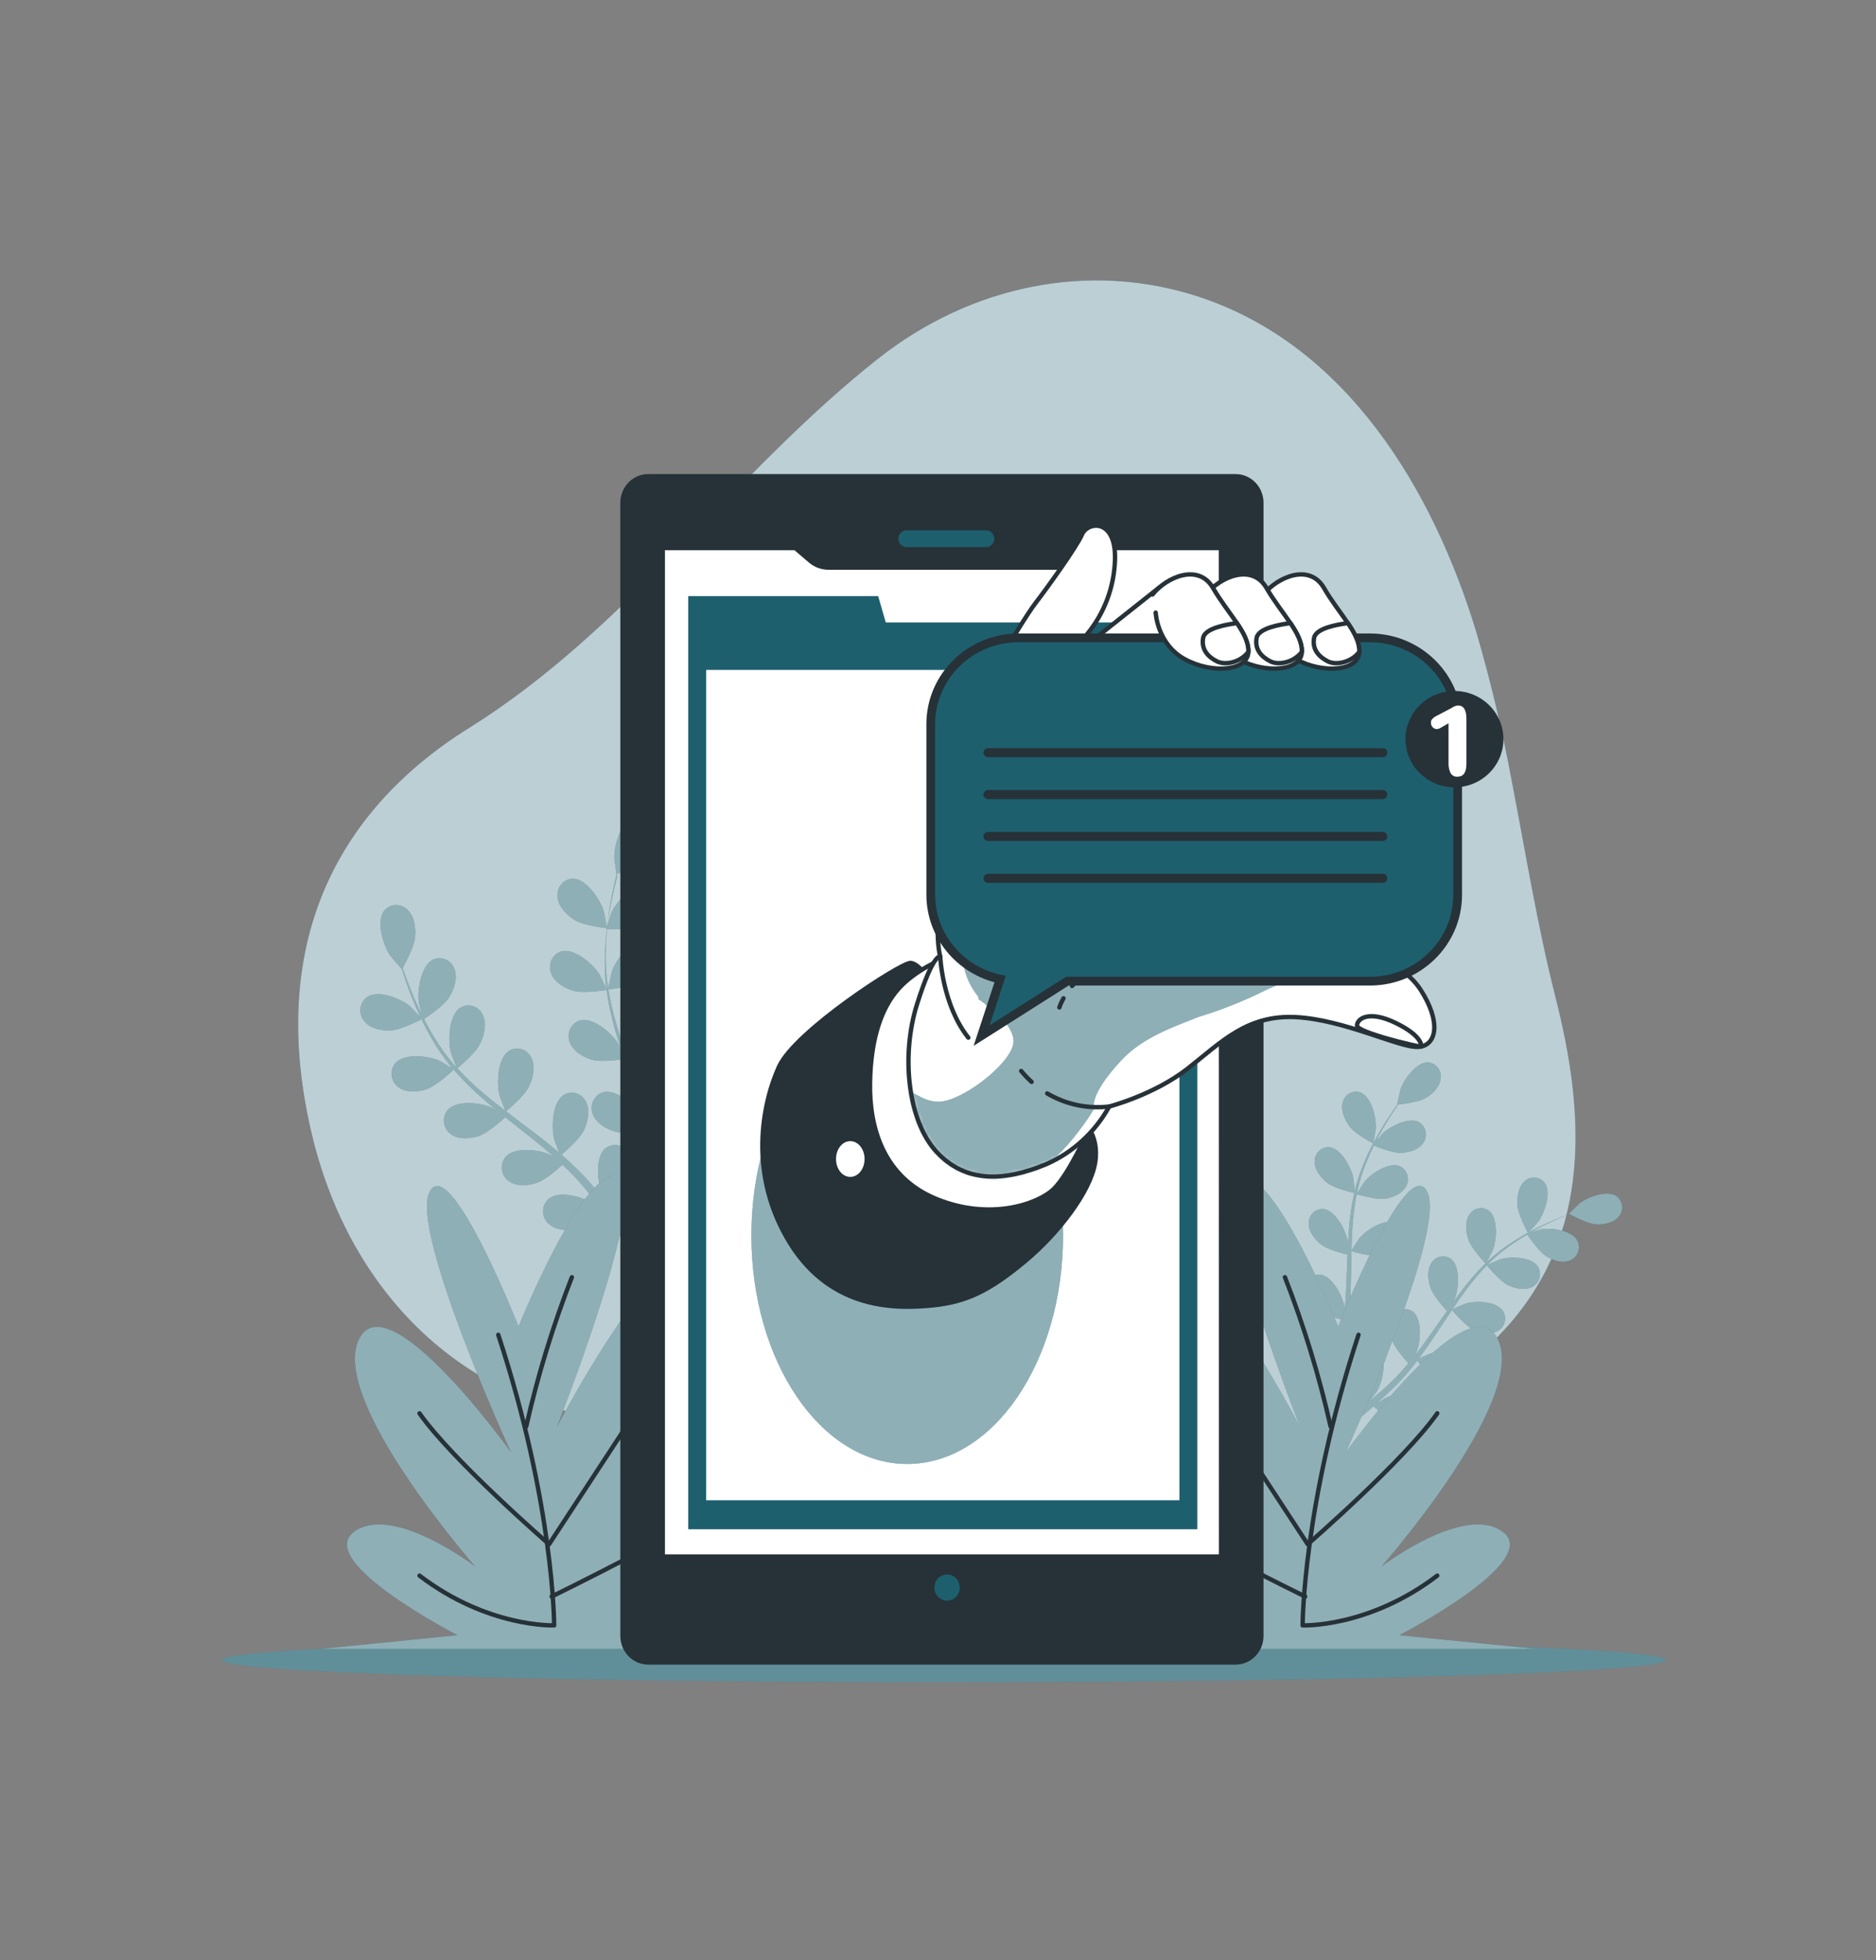 <svg width="428" height="447" viewBox="0 0 428 447" fill="none" xmlns="http://www.w3.org/2000/svg">
<rect x="0" y="0" width="428" height="447" fill="#808080" stroke="none"/>
<path d="M344.948 178.353C342.826 166.818 340.114 155.407 336.823 144.167C326.928 111.634 307.233 78.717 273.407 67.649C248.435 59.487 221.484 65.119 200.382 81.756C167.286 107.843 143.199 143.442 106.986 166.034C76.753 184.906 60.93 215.392 71.094 258.482C81.258 301.573 115.214 326.677 152.373 323.628C183.257 321.062 215.546 323.807 242.246 339.246C266.107 353.041 308.266 341.034 343.142 303.352C363.462 281.387 361.492 253.458 354.869 227.362C350.772 211.199 348.116 194.713 344.948 178.353Z" fill="#1E5F6E"/>
<path opacity="0.7" d="M344.948 178.353C342.826 166.818 340.114 155.407 336.823 144.167C326.928 111.634 307.233 78.717 273.407 67.649C248.435 59.487 221.484 65.119 200.382 81.756C167.286 107.843 143.199 143.442 106.986 166.034C76.753 184.906 60.93 215.392 71.094 258.482C81.258 301.573 115.214 326.677 152.373 323.628C183.257 321.062 215.546 323.807 242.246 339.246C266.107 353.041 308.266 341.034 343.142 303.352C363.462 281.387 361.492 253.458 354.869 227.362C350.772 211.199 348.116 194.713 344.948 178.353Z" fill="white"/>
<path d="M380.146 378.591C380.146 381.381 306.366 383.651 215.382 383.651C124.398 383.651 50.609 381.381 50.609 378.591C50.609 375.802 124.389 373.531 215.382 373.531C306.374 373.531 380.146 375.802 380.146 378.591Z" fill="#1E5F6E"/>
<path opacity="0.3" d="M380.146 378.591C380.146 381.381 306.366 383.651 215.382 383.651C124.398 383.651 50.609 381.381 50.609 378.591C50.609 375.802 124.389 373.531 215.382 373.531C306.374 373.531 380.146 375.802 380.146 378.591Z" fill="white"/>
<path d="M348.599 281.171C348.599 281.216 350.83 278.802 350.952 278.632C352.367 276.683 353.99 272.053 352.453 269.826C352.189 269.465 351.853 269.165 351.468 268.946C351.084 268.727 350.658 268.594 350.22 268.555C349.782 268.516 349.341 268.573 348.926 268.721C348.511 268.869 348.13 269.106 347.81 269.415C346.403 270.685 346.074 273.036 346.195 274.851C346.343 276.978 348.599 281.162 348.599 281.171Z" fill="#1E5F6E"/>
<path d="M368.878 272.858C366.708 271.293 362.23 273.001 360.346 274.467C360.181 274.601 357.855 276.89 357.898 276.907H357.95C357.239 277.176 356.483 277.462 355.659 277.801C354.148 278.427 352.447 279.16 350.642 280.072C348.693 281.048 346.798 282.135 344.965 283.326C342.911 284.654 340.977 286.168 339.184 287.85C339.162 287.869 339.141 287.89 339.123 287.913C339.505 287.224 340.521 285.231 340.582 285.088C341.45 282.817 341.823 277.936 339.774 276.192C339.424 275.917 339.021 275.721 338.592 275.616C338.164 275.512 337.718 275.501 337.285 275.586C336.852 275.67 336.441 275.847 336.079 276.106C335.717 276.364 335.411 276.698 335.183 277.086C334.158 278.696 334.436 281.047 335.026 282.763C335.686 284.703 338.681 287.904 338.924 288.127C337.136 289.884 335.466 291.762 333.924 293.75C333.056 294.904 332.145 296.093 331.32 297.326C331.633 296.719 331.91 296.164 331.936 296.084C332.804 293.822 333.178 288.932 331.129 287.188C330.779 286.913 330.377 286.717 329.949 286.613C329.521 286.508 329.076 286.498 328.644 286.582C328.212 286.667 327.801 286.844 327.44 287.102C327.078 287.361 326.774 287.695 326.546 288.082C325.513 289.683 325.8 292.043 326.381 293.75C326.963 295.458 329.48 298.283 330.148 299.007L329.133 300.384C327.57 302.628 326.025 304.854 324.437 307.017C323.881 307.777 323.308 308.51 322.701 309.235C322.979 308.689 323.213 308.233 323.239 308.162C324.107 305.891 324.48 301.01 322.432 299.222C322.082 298.945 321.679 298.748 321.25 298.642C320.821 298.537 320.375 298.526 319.942 298.611C319.508 298.695 319.097 298.873 318.735 299.132C318.373 299.391 318.068 299.727 317.84 300.116C316.807 301.725 317.094 304.076 317.684 305.793C318.274 307.509 320.531 310.048 321.321 310.915C320.713 311.648 320.105 312.372 319.481 313.052C319.047 313.508 318.665 313.946 318.196 314.402L316.868 315.689C316 316.476 315.132 317.298 314.22 318.049C313.613 318.577 313.031 319.06 312.484 319.551C313.04 318.809 314.116 317.316 314.22 317.182C315.198 315.291 315.688 313.173 315.644 311.031C315.76 310.826 315.858 310.611 315.939 310.388C316.101 309.966 316.176 309.514 316.157 309.061C316.139 308.608 316.029 308.164 315.833 307.758C315.638 307.351 315.361 306.992 315.022 306.703C314.683 306.413 314.289 306.201 313.865 306.079C311.261 305.426 307.702 308.671 306.461 310.745C306.391 310.871 305.731 312.283 305.341 313.186C305.488 312.623 305.653 312.069 305.801 311.487C306.113 310.334 306.391 309.172 306.669 307.911C306.79 307.304 306.921 306.687 307.051 306.07C307.181 305.453 307.259 304.791 307.372 304.148C307.589 302.646 307.745 301.117 307.875 299.57C308.856 299.848 312.354 300.786 314.108 300.464C315.861 300.143 318.005 299.338 318.89 297.648C319.115 297.258 319.256 296.823 319.306 296.372C319.355 295.922 319.312 295.465 319.178 295.033C319.045 294.601 318.824 294.203 318.531 293.865C318.237 293.526 317.878 293.256 317.475 293.071C315.028 292.016 311.009 294.671 309.472 296.522C309.377 296.638 308.422 298.095 307.91 298.909C307.98 298.015 308.049 297.049 308.092 296.102C308.197 293.42 308.231 290.621 308.275 287.868C308.275 287.028 308.275 286.187 308.327 285.347C308.674 285.445 312.814 286.652 314.776 286.339C316.512 286.071 318.673 285.222 319.567 283.523C319.789 283.132 319.927 282.696 319.975 282.246C320.023 281.796 319.978 281.34 319.844 280.908C319.71 280.477 319.489 280.079 319.196 279.741C318.903 279.403 318.545 279.132 318.144 278.946C315.705 277.9 311.677 280.555 310.141 282.406C310.028 282.54 308.657 284.641 308.327 285.195C308.37 283.344 308.431 281.494 308.561 279.679C308.729 277.226 309.048 274.786 309.516 272.375C309.681 272.375 313.995 273.698 316.009 273.376C317.745 273.108 319.897 272.259 320.791 270.56C321.013 270.169 321.152 269.734 321.2 269.284C321.248 268.834 321.204 268.379 321.071 267.948C320.938 267.516 320.718 267.119 320.426 266.78C320.134 266.442 319.777 266.17 319.376 265.983C316.929 264.937 312.901 267.583 311.373 269.443C311.269 269.559 310.219 271.159 309.742 271.928L309.603 271.874C310.139 269.459 310.886 267.098 311.833 264.821C312.337 263.56 312.884 262.389 313.448 261.245C314.229 261.566 317.788 263.033 319.645 262.925C321.503 262.818 323.638 262.246 324.706 260.664C324.968 260.3 325.153 259.883 325.249 259.441C325.345 258.999 325.35 258.541 325.263 258.097C325.176 257.653 325 257.233 324.745 256.863C324.491 256.494 324.164 256.183 323.786 255.952C321.468 254.638 317.18 256.846 315.462 258.482C315.366 258.572 314.516 259.6 313.899 260.36C314.16 259.859 314.42 259.331 314.68 258.849C315.653 257.061 316.642 255.452 317.536 254.048C318.048 253.261 318.526 252.555 318.986 251.893C319.906 251.804 323.638 251.366 325.209 250.445C326.78 249.524 328.447 247.951 328.681 246.038C328.753 245.591 328.732 245.133 328.62 244.695C328.507 244.257 328.307 243.848 328.031 243.495C327.755 243.142 327.409 242.854 327.017 242.648C326.625 242.442 326.196 242.324 325.756 242.301C323.109 242.229 320.288 246.19 319.507 248.487C319.437 248.693 318.725 251.92 318.769 251.911H318.83C318.378 252.507 317.901 253.187 317.397 253.95C316.469 255.335 315.436 256.909 314.429 258.697C313.321 260.615 312.321 262.597 311.434 264.633C310.435 266.91 309.63 269.274 309.03 271.695C309.035 271.725 309.035 271.755 309.03 271.785C309.03 270.989 308.769 268.763 308.735 268.593C308.249 266.215 305.931 261.906 303.301 261.638C302.862 261.604 302.421 261.665 302.007 261.818C301.592 261.972 301.214 262.213 300.896 262.527C300.579 262.84 300.329 263.22 300.163 263.639C299.997 264.059 299.919 264.511 299.933 264.964C299.933 266.886 301.435 268.692 302.841 269.782C304.429 271.025 308.639 271.999 308.978 272.071C308.433 274.554 308.047 277.072 307.823 279.607C307.693 281.082 307.598 282.567 307.519 284.077C307.459 283.389 307.398 282.772 307.381 282.692C306.886 280.305 304.568 276.005 301.938 275.727C301.499 275.693 301.058 275.755 300.644 275.908C300.23 276.061 299.851 276.302 299.534 276.616C299.216 276.93 298.966 277.309 298.8 277.729C298.634 278.149 298.556 278.6 298.57 279.053C298.57 280.975 300.072 282.781 301.478 283.881C302.884 284.98 306.487 285.892 307.433 286.125C307.433 286.697 307.381 287.269 307.363 287.841C307.259 290.595 307.172 293.348 307.007 296.039C306.947 296.987 306.851 297.925 306.764 298.855C306.712 298.247 306.651 297.729 306.643 297.657C306.148 295.27 303.83 290.97 301.2 290.693C300.762 290.659 300.321 290.72 299.906 290.873C299.492 291.027 299.114 291.268 298.796 291.582C298.478 291.895 298.228 292.275 298.062 292.694C297.896 293.114 297.818 293.566 297.833 294.019C297.833 295.95 299.334 297.747 300.74 298.846C302.147 299.946 305.402 300.777 306.521 301.045C306.408 302.002 306.287 302.959 306.131 303.871C306.009 304.496 305.94 305.113 305.783 305.73L305.367 307.518C305.054 308.671 304.751 309.869 304.421 310.987C304.195 311.765 303.969 312.507 303.744 313.258C303.813 312.31 303.909 310.459 303.9 310.298C303.77 307.876 302.112 303.254 299.56 302.574C299.132 302.473 298.687 302.466 298.256 302.553C297.825 302.641 297.416 302.821 297.057 303.081C296.698 303.342 296.396 303.677 296.17 304.066C295.945 304.454 295.802 304.887 295.749 305.337C295.463 307.241 296.678 309.252 297.911 310.558C299.143 311.863 303.119 313.57 303.605 313.767C303.223 315.001 302.85 316.19 302.476 317.343C301.183 321.232 299.968 324.424 299.091 326.641C299.091 326.721 299.03 326.793 298.996 326.864L300.575 327.758C300.628 327.615 300.688 327.472 300.74 327.32C301.608 325.058 302.745 321.804 303.961 317.844C304.351 316.592 304.742 315.251 305.132 313.865C306.457 314.036 307.79 314.126 309.125 314.134C309.603 316.127 311.816 319.399 312.103 319.819C311.13 320.633 310.176 321.42 309.264 322.144C306.105 324.656 303.379 326.614 301.452 327.973L301.226 328.134L302.962 329.117C304.837 327.731 307.302 325.809 310.228 323.413C311.217 322.591 312.267 321.688 313.326 320.731C313.717 321.071 316.885 323.842 318.76 324.397C320.453 324.897 322.753 325.058 324.246 323.905C324.607 323.646 324.91 323.312 325.137 322.924C325.364 322.536 325.51 322.104 325.564 321.654C325.618 321.205 325.579 320.749 325.451 320.315C325.323 319.882 325.107 319.482 324.819 319.14C323.031 317.129 318.3 317.799 316.139 318.818C316.017 318.881 314.715 319.712 313.899 320.213C314.333 319.828 314.767 319.462 315.193 319.06C316.061 318.282 316.929 317.468 317.849 316.592L319.151 315.278C319.593 314.84 320.019 314.33 320.453 313.857C321.442 312.73 322.388 311.541 323.317 310.325C323.994 311.112 326.416 313.901 328.022 314.652C329.627 315.403 331.876 315.922 333.525 315.019C333.919 314.818 334.267 314.534 334.548 314.186C334.829 313.838 335.036 313.433 335.155 312.998C335.275 312.562 335.304 312.106 335.241 311.658C335.179 311.21 335.026 310.78 334.792 310.397C333.316 308.135 328.542 308.054 326.268 308.725C326.121 308.77 324.532 309.44 323.664 309.825C324.211 309.091 324.775 308.358 325.305 307.59C326.859 305.381 328.36 303.12 329.87 300.831L331.268 298.757C331.502 299.034 334.315 302.395 336.12 303.227C337.717 303.987 339.965 304.505 341.615 303.593C342.01 303.395 342.361 303.112 342.643 302.764C342.926 302.417 343.134 302.011 343.253 301.575C343.373 301.138 343.402 300.681 343.338 300.232C343.274 299.784 343.118 299.354 342.882 298.971C341.406 296.71 336.632 296.629 334.358 297.309C334.193 297.353 331.919 298.328 331.355 298.605C332.379 297.085 333.421 295.574 334.506 294.135C335.952 292.179 337.524 290.324 339.21 288.583C339.323 288.717 342.239 292.231 344.08 293.107C345.685 293.876 347.934 294.385 349.583 293.482C349.978 293.283 350.327 293 350.609 292.652C350.89 292.304 351.098 291.898 351.217 291.462C351.337 291.026 351.366 290.569 351.303 290.121C351.239 289.673 351.085 289.243 350.85 288.86C349.374 286.59 344.6 286.518 342.326 287.188C342.179 287.233 340.451 287.975 339.635 288.342L339.549 288.208C341.291 286.504 343.176 284.964 345.182 283.604C346.284 282.835 347.369 282.164 348.446 281.547C348.923 282.254 351.136 285.481 352.716 286.464C354.296 287.448 356.405 288.172 358.141 287.457C358.556 287.302 358.934 287.058 359.251 286.742C359.568 286.425 359.817 286.044 359.981 285.622C360.145 285.2 360.22 284.747 360.202 284.293C360.184 283.839 360.074 283.394 359.877 282.987C358.653 280.564 353.914 279.956 351.588 280.367C351.458 280.367 350.19 280.761 349.279 281.047L350.737 280.224C352.517 279.277 354.209 278.508 355.693 277.846C356.561 277.48 357.325 277.158 358.054 276.872C358.879 277.319 362.212 279.08 364.018 279.196C365.823 279.312 368.062 278.955 369.278 277.498C369.556 277.17 369.766 276.788 369.897 276.374C370.028 275.96 370.076 275.523 370.039 275.09C370.001 274.657 369.879 274.235 369.68 273.852C369.481 273.468 369.208 273.13 368.878 272.858Z" fill="#1E5F6E"/>
<path d="M307.907 256.899C309.165 258.598 313.288 260.806 313.297 260.806C313.306 260.806 313.887 257.57 313.896 257.355C314.035 254.924 312.906 250.15 310.424 249.166C310.009 249.015 309.568 248.955 309.129 248.99C308.691 249.026 308.264 249.157 307.878 249.373C307.491 249.59 307.153 249.888 306.886 250.249C306.619 250.609 306.428 251.023 306.327 251.464C305.841 253.314 306.874 255.46 307.907 256.899Z" fill="#1E5F6E"/>
<g opacity="0.5">
<path d="M348.603 281.172C348.603 281.217 350.834 278.803 350.956 278.633C352.37 276.684 353.994 272.053 352.457 269.827C352.193 269.466 351.857 269.166 351.472 268.947C351.087 268.728 350.662 268.595 350.224 268.556C349.786 268.517 349.345 268.574 348.93 268.722C348.515 268.87 348.134 269.107 347.813 269.416C346.407 270.686 346.077 273.037 346.199 274.852C346.347 276.979 348.603 281.163 348.603 281.172Z" fill="white"/>
<path d="M368.878 272.858C366.708 271.293 362.23 273.001 360.346 274.467C360.181 274.601 357.855 276.89 357.898 276.907H357.95C357.239 277.176 356.483 277.462 355.659 277.801C354.148 278.427 352.447 279.16 350.642 280.072C348.693 281.048 346.798 282.135 344.965 283.326C342.911 284.654 340.977 286.168 339.184 287.85C339.162 287.869 339.141 287.89 339.123 287.913C339.505 287.224 340.521 285.231 340.582 285.088C341.45 282.817 341.823 277.936 339.774 276.192C339.424 275.917 339.021 275.721 338.592 275.616C338.164 275.512 337.718 275.501 337.285 275.586C336.852 275.67 336.441 275.847 336.079 276.106C335.717 276.364 335.411 276.698 335.183 277.086C334.158 278.696 334.436 281.047 335.026 282.763C335.686 284.703 338.681 287.904 338.924 288.127C337.136 289.884 335.466 291.762 333.924 293.75C333.056 294.904 332.145 296.093 331.32 297.326C331.633 296.719 331.91 296.164 331.936 296.084C332.804 293.822 333.178 288.932 331.129 287.188C330.779 286.913 330.377 286.717 329.949 286.613C329.521 286.508 329.076 286.498 328.644 286.582C328.212 286.667 327.801 286.844 327.44 287.102C327.078 287.361 326.774 287.695 326.546 288.082C325.513 289.683 325.8 292.043 326.381 293.75C326.963 295.458 329.48 298.283 330.148 299.007L329.133 300.384C327.57 302.628 326.025 304.854 324.437 307.017C323.881 307.777 323.308 308.51 322.701 309.235C322.979 308.689 323.213 308.233 323.239 308.162C324.107 305.891 324.48 301.01 322.432 299.222C322.082 298.945 321.679 298.748 321.25 298.642C320.821 298.537 320.375 298.526 319.942 298.611C319.508 298.695 319.097 298.873 318.735 299.132C318.373 299.391 318.068 299.727 317.84 300.116C316.807 301.725 317.094 304.076 317.684 305.793C318.274 307.509 320.531 310.048 321.321 310.915C320.713 311.648 320.105 312.372 319.481 313.052C319.047 313.508 318.665 313.946 318.196 314.402L316.868 315.689C316 316.476 315.132 317.298 314.22 318.049C313.613 318.577 313.031 319.06 312.484 319.551C313.04 318.809 314.116 317.316 314.22 317.182C315.198 315.291 315.688 313.173 315.644 311.031C315.76 310.826 315.858 310.611 315.939 310.388C316.101 309.966 316.176 309.514 316.157 309.061C316.139 308.608 316.029 308.164 315.833 307.758C315.638 307.351 315.361 306.992 315.022 306.703C314.683 306.413 314.289 306.201 313.865 306.079C311.261 305.426 307.702 308.671 306.461 310.745C306.391 310.871 305.731 312.283 305.341 313.186C305.488 312.623 305.653 312.069 305.801 311.487C306.113 310.334 306.391 309.172 306.669 307.911C306.79 307.304 306.921 306.687 307.051 306.07C307.181 305.453 307.259 304.791 307.372 304.148C307.589 302.646 307.745 301.117 307.875 299.57C308.856 299.848 312.354 300.786 314.108 300.464C315.861 300.143 318.005 299.338 318.89 297.648C319.115 297.258 319.256 296.823 319.306 296.372C319.355 295.922 319.312 295.465 319.178 295.033C319.045 294.601 318.824 294.203 318.531 293.865C318.237 293.526 317.878 293.256 317.475 293.071C315.028 292.016 311.009 294.671 309.472 296.522C309.377 296.638 308.422 298.095 307.91 298.909C307.98 298.015 308.049 297.049 308.092 296.102C308.197 293.42 308.231 290.621 308.275 287.868C308.275 287.028 308.275 286.187 308.327 285.347C308.674 285.445 312.814 286.652 314.776 286.339C316.512 286.071 318.673 285.222 319.567 283.523C319.789 283.132 319.927 282.696 319.975 282.246C320.023 281.796 319.978 281.34 319.844 280.908C319.71 280.477 319.489 280.079 319.196 279.741C318.903 279.403 318.545 279.132 318.144 278.946C315.705 277.9 311.677 280.555 310.141 282.406C310.028 282.54 308.657 284.641 308.327 285.195C308.37 283.344 308.431 281.494 308.561 279.679C308.729 277.226 309.048 274.786 309.516 272.375C309.681 272.375 313.995 273.698 316.009 273.376C317.745 273.108 319.897 272.259 320.791 270.56C321.013 270.169 321.152 269.734 321.2 269.284C321.248 268.834 321.204 268.379 321.071 267.948C320.938 267.516 320.718 267.119 320.426 266.78C320.134 266.442 319.777 266.17 319.376 265.983C316.929 264.937 312.901 267.583 311.373 269.443C311.269 269.559 310.219 271.159 309.742 271.928L309.603 271.874C310.139 269.459 310.886 267.098 311.833 264.821C312.337 263.56 312.884 262.389 313.448 261.245C314.229 261.566 317.788 263.033 319.645 262.925C321.503 262.818 323.638 262.246 324.706 260.664C324.968 260.3 325.153 259.883 325.249 259.441C325.345 258.999 325.35 258.541 325.263 258.097C325.176 257.653 325 257.233 324.745 256.863C324.491 256.494 324.164 256.183 323.786 255.952C321.468 254.638 317.18 256.846 315.462 258.482C315.366 258.572 314.516 259.6 313.899 260.36C314.16 259.859 314.42 259.331 314.68 258.849C315.653 257.061 316.642 255.452 317.536 254.048C318.048 253.261 318.526 252.555 318.986 251.893C319.906 251.804 323.638 251.366 325.209 250.445C326.78 249.524 328.447 247.951 328.681 246.038C328.753 245.591 328.732 245.133 328.62 244.695C328.507 244.257 328.307 243.848 328.031 243.495C327.755 243.142 327.409 242.854 327.017 242.648C326.625 242.442 326.196 242.324 325.756 242.301C323.109 242.229 320.288 246.19 319.507 248.487C319.437 248.693 318.725 251.92 318.769 251.911H318.83C318.378 252.507 317.901 253.187 317.397 253.95C316.469 255.335 315.436 256.909 314.429 258.697C313.321 260.615 312.321 262.597 311.434 264.633C310.435 266.91 309.63 269.274 309.03 271.695C309.035 271.725 309.035 271.755 309.03 271.785C309.03 270.989 308.769 268.763 308.735 268.593C308.249 266.215 305.931 261.906 303.301 261.638C302.862 261.604 302.421 261.665 302.007 261.818C301.592 261.972 301.214 262.213 300.896 262.527C300.579 262.84 300.329 263.22 300.163 263.639C299.997 264.059 299.919 264.511 299.933 264.964C299.933 266.886 301.435 268.692 302.841 269.782C304.429 271.025 308.639 271.999 308.978 272.071C308.433 274.554 308.047 277.072 307.823 279.607C307.693 281.082 307.598 282.567 307.519 284.077C307.459 283.389 307.398 282.772 307.381 282.692C306.886 280.305 304.568 276.005 301.938 275.727C301.499 275.693 301.058 275.755 300.644 275.908C300.23 276.061 299.851 276.302 299.534 276.616C299.216 276.93 298.966 277.309 298.8 277.729C298.634 278.149 298.556 278.6 298.57 279.053C298.57 280.975 300.072 282.781 301.478 283.881C302.884 284.98 306.487 285.892 307.433 286.125C307.433 286.697 307.381 287.269 307.363 287.841C307.259 290.595 307.172 293.348 307.007 296.039C306.947 296.987 306.851 297.925 306.764 298.855C306.712 298.247 306.651 297.729 306.643 297.657C306.148 295.27 303.83 290.97 301.2 290.693C300.762 290.659 300.321 290.72 299.906 290.873C299.492 291.027 299.114 291.268 298.796 291.582C298.478 291.895 298.228 292.275 298.062 292.694C297.896 293.114 297.818 293.566 297.833 294.019C297.833 295.95 299.334 297.747 300.74 298.846C302.147 299.946 305.402 300.777 306.521 301.045C306.408 302.002 306.287 302.959 306.131 303.871C306.009 304.496 305.94 305.113 305.783 305.73L305.367 307.518C305.054 308.671 304.751 309.869 304.421 310.987C304.195 311.765 303.969 312.507 303.744 313.258C303.813 312.31 303.909 310.459 303.9 310.298C303.77 307.876 302.112 303.254 299.56 302.574C299.132 302.473 298.687 302.466 298.256 302.553C297.825 302.641 297.416 302.821 297.057 303.081C296.698 303.342 296.396 303.677 296.17 304.066C295.945 304.454 295.802 304.887 295.749 305.337C295.463 307.241 296.678 309.252 297.911 310.558C299.143 311.863 303.119 313.57 303.605 313.767C303.223 315.001 302.85 316.19 302.476 317.343C301.183 321.232 299.968 324.424 299.091 326.641C299.091 326.721 299.03 326.793 298.996 326.864L300.575 327.758C300.628 327.615 300.688 327.472 300.74 327.32C301.608 325.058 302.745 321.804 303.961 317.844C304.351 316.592 304.742 315.251 305.132 313.865C306.457 314.036 307.79 314.126 309.125 314.134C309.603 316.127 311.816 319.399 312.103 319.819C311.13 320.633 310.176 321.42 309.264 322.144C306.105 324.656 303.379 326.614 301.452 327.973L301.226 328.134L302.962 329.117C304.837 327.731 307.302 325.809 310.228 323.413C311.217 322.591 312.267 321.688 313.326 320.731C313.717 321.071 316.885 323.842 318.76 324.397C320.453 324.897 322.753 325.058 324.246 323.905C324.607 323.646 324.91 323.312 325.137 322.924C325.364 322.536 325.51 322.104 325.564 321.654C325.618 321.205 325.579 320.749 325.451 320.315C325.323 319.882 325.107 319.482 324.819 319.14C323.031 317.129 318.3 317.799 316.139 318.818C316.017 318.881 314.715 319.712 313.899 320.213C314.333 319.828 314.767 319.462 315.193 319.06C316.061 318.282 316.929 317.468 317.849 316.592L319.151 315.278C319.593 314.84 320.019 314.33 320.453 313.857C321.442 312.73 322.388 311.541 323.317 310.325C323.994 311.112 326.416 313.901 328.022 314.652C329.627 315.403 331.876 315.922 333.525 315.019C333.919 314.818 334.267 314.534 334.548 314.186C334.829 313.838 335.036 313.433 335.155 312.998C335.275 312.562 335.304 312.106 335.241 311.658C335.179 311.21 335.026 310.78 334.792 310.397C333.316 308.135 328.542 308.054 326.268 308.725C326.121 308.77 324.532 309.44 323.664 309.825C324.211 309.091 324.775 308.358 325.305 307.59C326.859 305.381 328.36 303.12 329.87 300.831L331.268 298.757C331.502 299.034 334.315 302.395 336.12 303.227C337.717 303.987 339.965 304.505 341.615 303.593C342.01 303.395 342.361 303.112 342.643 302.764C342.926 302.417 343.134 302.011 343.253 301.575C343.373 301.138 343.402 300.681 343.338 300.232C343.274 299.784 343.118 299.354 342.882 298.971C341.406 296.71 336.632 296.629 334.358 297.309C334.193 297.353 331.919 298.328 331.355 298.605C332.379 297.085 333.421 295.574 334.506 294.135C335.952 292.179 337.524 290.324 339.21 288.583C339.323 288.717 342.239 292.231 344.08 293.107C345.685 293.876 347.934 294.385 349.583 293.482C349.978 293.283 350.327 293 350.609 292.652C350.89 292.304 351.098 291.898 351.217 291.462C351.337 291.026 351.366 290.569 351.303 290.121C351.239 289.673 351.085 289.243 350.85 288.86C349.374 286.59 344.6 286.518 342.326 287.188C342.179 287.233 340.451 287.975 339.635 288.342L339.549 288.208C341.291 286.504 343.176 284.964 345.182 283.604C346.284 282.835 347.369 282.164 348.446 281.547C348.923 282.254 351.136 285.481 352.716 286.464C354.296 287.448 356.405 288.172 358.141 287.457C358.556 287.302 358.934 287.058 359.251 286.742C359.568 286.425 359.817 286.044 359.981 285.622C360.145 285.2 360.22 284.747 360.202 284.293C360.184 283.839 360.074 283.394 359.877 282.987C358.653 280.564 353.914 279.956 351.588 280.367C351.458 280.367 350.19 280.761 349.279 281.047L350.737 280.224C352.517 279.277 354.209 278.508 355.693 277.846C356.561 277.48 357.325 277.158 358.054 276.872C358.879 277.319 362.212 279.08 364.018 279.196C365.823 279.312 368.062 278.955 369.278 277.498C369.556 277.17 369.766 276.788 369.897 276.374C370.028 275.96 370.076 275.523 370.039 275.09C370.001 274.657 369.879 274.235 369.68 273.852C369.481 273.468 369.208 273.13 368.878 272.858Z" fill="white"/>
<path d="M307.911 256.899C309.169 258.598 313.292 260.806 313.301 260.806C313.31 260.806 313.891 257.57 313.9 257.355C314.039 254.924 312.91 250.15 310.428 249.166C310.013 249.015 309.572 248.955 309.133 248.99C308.694 249.026 308.268 249.157 307.881 249.373C307.495 249.59 307.157 249.888 306.89 250.249C306.623 250.609 306.432 251.023 306.331 251.464C305.845 253.314 306.878 255.46 307.911 256.899Z" fill="white"/>
</g>
<path d="M138.481 211.699C138.533 211.699 137.804 207.953 137.726 207.729C136.858 205.047 133.733 200.39 130.678 200.398C130.171 200.415 129.672 200.541 129.215 200.769C128.758 200.996 128.353 201.321 128.025 201.72C127.698 202.12 127.456 202.586 127.315 203.088C127.173 203.591 127.136 204.118 127.206 204.636C127.432 206.844 129.359 208.731 131.103 209.812C133.135 211.091 138.481 211.699 138.481 211.699Z" fill="#1E5F6E"/>
<path d="M144.393 186.479C141.512 187.543 140.053 193.032 140.175 195.839C140.175 196.081 140.722 199.862 140.774 199.836H140.835C140.6 200.73 140.366 201.624 140.123 202.652C139.689 204.538 139.255 206.675 138.856 209.035C138.443 211.577 138.171 214.141 138.04 216.714C137.887 219.593 137.983 222.48 138.326 225.341C138.33 225.377 138.33 225.413 138.326 225.449C137.953 224.608 136.825 222.311 136.712 222.141C135.219 219.79 130.983 216.151 128.032 216.991C127.547 217.146 127.099 217.404 126.716 217.748C126.334 218.092 126.026 218.515 125.813 218.99C125.599 219.464 125.485 219.979 125.477 220.502C125.469 221.025 125.567 221.544 125.766 222.025C126.547 224.09 128.891 225.386 130.853 225.958C133.066 226.611 137.996 225.842 138.387 225.779C138.804 228.685 139.41 231.558 140.201 234.38C140.652 236.025 141.156 237.67 141.685 239.315C141.338 238.599 141.017 237.965 140.965 237.884C139.463 235.533 135.236 231.894 132.285 232.735C131.799 232.887 131.351 233.143 130.968 233.486C130.585 233.829 130.276 234.252 130.063 234.726C129.849 235.2 129.735 235.715 129.727 236.238C129.72 236.76 129.819 237.279 130.019 237.759C130.801 239.833 133.144 241.129 135.106 241.702C137.068 242.274 141.303 241.702 142.423 241.55C142.631 242.175 142.831 242.81 143.039 243.436C144.046 246.44 145.071 249.444 145.982 252.376C146.303 253.422 146.581 254.468 146.85 255.505C146.537 254.87 146.277 254.343 146.225 254.271C144.732 251.92 140.496 248.281 137.545 249.122C137.059 249.274 136.611 249.53 136.228 249.873C135.845 250.216 135.536 250.639 135.323 251.113C135.109 251.587 134.995 252.102 134.987 252.625C134.98 253.147 135.079 253.666 135.279 254.146C136.061 256.22 138.404 257.516 140.366 258.089C142.328 258.661 146.156 258.16 147.484 257.963C147.744 259.045 148.004 260.118 148.204 261.173C148.334 261.897 148.499 262.585 148.586 263.327C148.673 264.069 148.777 264.767 148.881 265.473C149.02 266.85 149.167 268.271 149.272 269.621C149.35 270.515 149.402 271.409 149.463 272.303C149.159 271.257 148.508 269.219 148.438 269.058C147.358 266.848 145.747 264.959 143.76 263.569C143.649 263.318 143.515 263.079 143.361 262.854C143.086 262.413 142.724 262.038 142.299 261.75C141.874 261.463 141.395 261.271 140.893 261.187C140.392 261.103 139.878 261.128 139.387 261.261C138.895 261.394 138.436 261.632 138.04 261.96C135.731 264.025 136.304 269.666 137.371 272.259C137.432 272.411 138.3 273.984 138.856 274.941C138.439 274.413 138.048 273.895 137.614 273.349C136.746 272.285 135.878 271.239 134.941 270.113L133.509 268.513C133.04 267.967 132.485 267.458 131.964 266.921C130.749 265.706 129.447 264.534 128.118 263.345C128.986 262.577 132.215 259.769 133.136 257.919C134.056 256.068 134.698 253.386 133.743 251.393C133.534 250.916 133.23 250.49 132.851 250.142C132.471 249.795 132.025 249.534 131.541 249.376C131.057 249.218 130.546 249.167 130.041 249.227C129.537 249.286 129.05 249.455 128.613 249.721C126.009 251.393 125.766 257.061 126.435 259.787C126.478 259.957 127.172 261.852 127.572 262.889C126.764 262.21 125.966 261.522 125.133 260.851C122.711 258.929 120.211 257.061 117.72 255.183C116.956 254.611 116.201 254.021 115.446 253.449C115.776 253.172 119.638 249.962 120.654 247.852C121.565 245.975 122.225 243.32 121.27 241.326C121.061 240.849 120.757 240.423 120.378 240.076C119.998 239.728 119.552 239.467 119.068 239.31C118.584 239.152 118.073 239.101 117.568 239.16C117.064 239.22 116.577 239.388 116.14 239.654C113.536 241.326 113.284 246.994 113.961 249.721C113.961 249.926 115.012 252.662 115.298 253.342C113.632 252.063 111.991 250.776 110.411 249.435C108.268 247.639 106.238 245.704 104.335 243.642C104.492 243.516 108.536 240.182 109.543 238.018C110.455 236.141 111.114 233.486 110.16 231.492C109.951 231.015 109.647 230.589 109.267 230.242C108.888 229.894 108.441 229.633 107.957 229.476C107.473 229.318 106.962 229.267 106.458 229.326C105.953 229.386 105.467 229.554 105.03 229.82C102.426 231.492 102.174 237.16 102.851 239.887C102.851 240.066 103.658 242.149 104.04 243.132L103.893 243.221C102.041 241.091 100.379 238.793 98.928 236.356C98.112 235.032 97.409 233.674 96.749 232.413C97.556 231.868 101.263 229.355 102.417 227.514C103.571 225.672 104.457 223.187 103.719 221.104C103.562 220.606 103.306 220.148 102.966 219.759C102.626 219.37 102.21 219.06 101.746 218.847C101.282 218.635 100.779 218.525 100.271 218.526C99.763 218.526 99.261 218.637 98.797 218.851C96.046 220.228 95.186 225.833 95.56 228.613C95.56 228.765 95.95 230.285 96.237 231.385C95.95 230.795 95.647 230.187 95.369 229.597C94.362 227.451 93.572 225.431 92.878 223.625C92.496 222.597 92.175 221.667 91.879 220.782C92.409 219.825 94.484 215.919 94.692 213.782C94.9 211.645 94.579 208.972 92.956 207.47C92.594 207.104 92.161 206.82 91.686 206.636C91.21 206.453 90.703 206.375 90.196 206.407C89.689 206.439 89.195 206.581 88.745 206.822C88.294 207.064 87.898 207.401 87.583 207.81C85.76 210.331 87.505 215.722 89.085 218.011C89.215 218.207 91.689 221.059 91.689 221.006V220.943C91.958 221.837 92.253 222.731 92.556 223.696C93.207 225.484 93.963 227.568 94.926 229.74C95.937 232.096 97.082 234.389 98.355 236.606C99.772 239.096 101.399 241.453 103.216 243.651L103.285 243.722C102.521 243.239 100.351 241.934 100.169 241.88C97.66 240.772 92.183 240.146 90.169 242.515C89.847 242.92 89.611 243.39 89.476 243.894C89.342 244.399 89.311 244.927 89.388 245.445C89.464 245.962 89.644 246.457 89.918 246.898C90.192 247.339 90.553 247.716 90.977 248.004C92.713 249.283 95.386 249.032 97.322 248.398C99.518 247.682 103.216 244.241 103.511 243.928C105.402 246.111 107.432 248.163 109.587 250.069C110.845 251.187 112.147 252.278 113.467 253.342L112.104 252.555C109.595 251.446 104.118 250.82 102.105 253.198C101.782 253.602 101.545 254.07 101.41 254.574C101.275 255.078 101.244 255.605 101.319 256.122C101.394 256.638 101.574 257.133 101.847 257.574C102.12 258.014 102.48 258.391 102.903 258.679C104.639 259.966 107.313 259.707 109.257 259.072C111.201 258.437 114.465 255.568 115.281 254.79L116.808 256.015C119.265 257.946 121.721 259.868 124.074 261.826C124.898 262.514 125.688 263.229 126.487 263.935C125.888 263.587 125.384 263.292 125.297 263.256C122.798 262.147 117.312 261.522 115.307 263.891C114.984 264.295 114.747 264.764 114.612 265.269C114.477 265.773 114.446 266.301 114.521 266.818C114.596 267.336 114.776 267.831 115.049 268.272C115.322 268.714 115.682 269.091 116.105 269.38C117.841 270.658 120.515 270.408 122.459 269.773C124.403 269.138 127.329 266.537 128.327 265.625C129.125 266.376 129.915 267.127 130.653 267.896C131.148 268.423 131.651 268.906 132.12 269.469L133.517 271.096C134.385 272.169 135.253 273.269 136.061 274.333C136.625 275.066 137.154 275.781 137.684 276.496C136.868 275.799 135.236 274.467 135.08 274.377C132.762 272.884 127.441 271.409 125.107 273.483C124.728 273.832 124.425 274.259 124.218 274.737C124.011 275.214 123.904 275.732 123.904 276.255C123.904 276.778 124.011 277.295 124.218 277.773C124.425 278.25 124.728 278.677 125.107 279.026C126.66 280.573 129.316 280.734 131.33 280.412C133.543 280.054 137.562 277.354 138.057 277.015C138.925 278.204 139.793 279.366 140.548 280.483C143.256 284.328 145.366 287.635 146.807 289.969L146.954 290.21L148.82 289.271L148.525 288.815C147.015 286.491 144.819 283.192 142.006 279.375C141.138 278.159 140.158 276.889 139.151 275.593C140.184 274.417 141.152 273.181 142.05 271.892C144.194 272.786 148.673 272.786 149.246 272.786C149.341 274.279 149.419 275.727 149.471 277.095C149.662 281.833 149.654 285.794 149.601 288.565V288.887L151.65 287.859C151.65 285.105 151.554 281.395 151.277 276.997C151.19 275.486 151.068 273.868 150.921 272.214C151.494 272.071 156.129 270.837 157.865 269.398C159.453 268.084 161.129 265.956 161.076 263.739C161.08 263.215 160.977 262.697 160.773 262.217C160.569 261.737 160.27 261.307 159.894 260.955C159.518 260.602 159.074 260.335 158.592 260.171C158.109 260.007 157.598 259.949 157.092 260.002C154.063 260.404 151.52 265.437 151.016 268.209C151.016 268.37 150.86 270.176 150.791 271.311C150.73 270.64 150.678 269.979 150.608 269.282C150.469 267.914 150.296 266.537 150.114 265.071L149.775 262.916C149.68 262.201 149.489 261.459 149.341 260.717C148.977 259.001 148.525 257.293 148.03 255.568C149.194 255.451 153.343 254.942 155.122 253.896C156.901 252.85 158.854 251.008 159.123 248.8C159.205 248.284 159.179 247.755 159.049 247.25C158.918 246.744 158.686 246.273 158.366 245.866C158.047 245.459 157.647 245.127 157.195 244.89C156.742 244.653 156.246 244.517 155.738 244.491C152.683 244.41 149.428 248.961 148.534 251.643C148.473 251.804 148.039 253.789 147.813 254.879C147.51 253.851 147.214 252.823 146.876 251.786C145.886 248.809 144.801 245.832 143.725 242.846L142.762 240.11C143.178 240.066 148.126 239.583 150.114 238.403C151.85 237.357 153.846 235.515 154.115 233.316C154.196 232.799 154.171 232.27 154.04 231.764C153.91 231.258 153.677 230.786 153.358 230.379C153.039 229.971 152.64 229.638 152.187 229.4C151.734 229.162 151.238 229.025 150.73 228.998C147.675 228.926 144.42 233.468 143.525 236.15C143.456 236.356 142.831 239.198 142.701 239.932C141.998 237.92 141.312 235.909 140.722 233.897C139.898 231.188 139.248 228.425 138.778 225.628C138.968 225.628 144.133 225.127 146.173 223.92C147.909 222.874 149.905 221.032 150.174 218.824C150.254 218.308 150.228 217.78 150.097 217.275C149.966 216.77 149.733 216.299 149.414 215.893C149.094 215.487 148.696 215.154 148.244 214.917C147.792 214.679 147.296 214.542 146.789 214.515C143.734 214.435 140.479 218.985 139.585 221.667C139.524 221.846 139.047 224.009 138.838 225.046H138.665C138.266 222.217 138.112 219.357 138.205 216.5C138.205 214.926 138.352 213.424 138.491 211.967C139.463 211.967 143.899 211.967 145.843 211.073C147.787 210.179 149.871 208.633 150.374 206.469C150.51 205.965 150.541 205.437 150.465 204.919C150.389 204.402 150.208 203.906 149.934 203.466C149.659 203.025 149.297 202.65 148.872 202.363C148.447 202.076 147.968 201.885 147.466 201.802C144.437 201.373 140.713 205.566 139.541 208.06C139.472 208.203 138.977 209.679 138.621 210.742C138.699 210.081 138.769 209.401 138.847 208.776C139.159 206.415 139.585 204.306 139.975 202.384C140.21 201.311 140.435 200.345 140.661 199.442C141.616 198.942 145.452 196.876 146.737 195.196C148.022 193.515 149.211 191.119 148.69 188.938C148.406 188.046 147.805 187.298 147.009 186.842C146.213 186.386 145.279 186.257 144.393 186.479Z" fill="#1E5F6E"/>
<path d="M89.139 235.005C91.526 234.907 96.3 232.386 96.309 232.386C96.318 232.386 93.705 229.65 93.549 229.498C91.413 227.71 86.292 225.654 83.749 227.388C83.333 227.689 82.983 228.076 82.722 228.526C82.462 228.975 82.296 229.476 82.236 229.996C82.176 230.516 82.224 231.043 82.375 231.542C82.527 232.042 82.779 232.503 83.115 232.895C84.487 234.621 87.099 235.121 89.139 235.005Z" fill="#1E5F6E"/>
<g opacity="0.5">
<path d="M138.485 211.699C138.537 211.699 137.808 207.953 137.73 207.729C136.862 205.047 133.737 200.39 130.682 200.398C130.175 200.415 129.676 200.541 129.219 200.769C128.762 200.996 128.357 201.321 128.029 201.72C127.702 202.12 127.46 202.586 127.318 203.088C127.177 203.591 127.14 204.118 127.21 204.636C127.436 206.844 129.363 208.731 131.107 209.812C133.138 211.091 138.485 211.699 138.485 211.699Z" fill="white"/>
<path d="M144.397 186.479C141.516 187.543 140.057 193.032 140.179 195.839C140.179 196.081 140.726 199.862 140.778 199.836H140.839C140.604 200.73 140.37 201.624 140.127 202.652C139.693 204.538 139.259 206.675 138.86 209.035C138.447 211.577 138.175 214.141 138.044 216.714C137.891 219.593 137.987 222.48 138.33 225.341C138.334 225.377 138.334 225.413 138.33 225.449C137.957 224.608 136.828 222.311 136.716 222.141C135.223 219.79 130.987 216.151 128.036 216.991C127.551 217.146 127.103 217.404 126.72 217.748C126.338 218.092 126.03 218.515 125.817 218.99C125.603 219.464 125.489 219.979 125.481 220.502C125.473 221.025 125.571 221.544 125.77 222.025C126.551 224.09 128.895 225.386 130.857 225.958C133.07 226.611 138 225.842 138.391 225.779C138.808 228.685 139.414 231.558 140.205 234.38C140.656 236.025 141.16 237.67 141.689 239.315C141.342 238.599 141.021 237.965 140.969 237.884C139.467 235.533 135.24 231.894 132.289 232.735C131.803 232.887 131.355 233.143 130.972 233.486C130.589 233.829 130.28 234.252 130.067 234.726C129.853 235.2 129.738 235.715 129.731 236.238C129.724 236.76 129.823 237.279 130.023 237.759C130.804 239.833 133.148 241.129 135.11 241.702C137.071 242.274 141.307 241.702 142.427 241.55C142.635 242.175 142.835 242.81 143.043 243.436C144.05 246.44 145.074 249.444 145.986 252.376C146.307 253.422 146.585 254.468 146.854 255.505C146.541 254.87 146.281 254.343 146.229 254.271C144.736 251.92 140.5 248.281 137.549 249.122C137.063 249.274 136.615 249.53 136.232 249.873C135.849 250.216 135.54 250.639 135.327 251.113C135.113 251.587 134.999 252.102 134.991 252.625C134.984 253.147 135.083 253.666 135.283 254.146C136.065 256.22 138.408 257.516 140.37 258.089C142.332 258.661 146.159 258.16 147.487 257.963C147.748 259.045 148.008 260.118 148.208 261.173C148.338 261.897 148.503 262.585 148.59 263.327C148.677 264.069 148.781 264.767 148.885 265.473C149.024 266.85 149.171 268.271 149.276 269.621C149.354 270.515 149.406 271.409 149.466 272.303C149.163 271.257 148.512 269.219 148.442 269.058C147.361 266.848 145.751 264.959 143.764 263.569C143.653 263.318 143.519 263.079 143.364 262.854C143.089 262.413 142.728 262.038 142.303 261.75C141.878 261.463 141.399 261.271 140.897 261.187C140.396 261.103 139.882 261.128 139.391 261.261C138.899 261.394 138.44 261.632 138.044 261.96C135.735 264.025 136.308 269.666 137.375 272.259C137.436 272.411 138.304 273.984 138.86 274.941C138.443 274.413 138.052 273.895 137.618 273.349C136.75 272.285 135.882 271.239 134.945 270.113L133.513 268.513C133.044 267.967 132.488 267.458 131.968 266.921C130.752 265.706 129.45 264.534 128.122 263.345C128.99 262.577 132.219 259.769 133.139 257.919C134.059 256.068 134.702 253.386 133.747 251.393C133.538 250.916 133.234 250.49 132.855 250.142C132.475 249.795 132.029 249.534 131.545 249.376C131.061 249.218 130.55 249.167 130.045 249.227C129.541 249.286 129.054 249.455 128.617 249.721C126.013 251.393 125.77 257.061 126.438 259.787C126.482 259.957 127.176 261.852 127.576 262.889C126.768 262.21 125.97 261.522 125.136 260.851C122.715 258.929 120.215 257.061 117.724 255.183C116.96 254.611 116.205 254.021 115.45 253.449C115.779 253.172 119.642 249.962 120.658 247.852C121.569 245.975 122.229 243.32 121.274 241.326C121.065 240.849 120.761 240.423 120.382 240.076C120.002 239.728 119.556 239.467 119.072 239.31C118.588 239.152 118.077 239.101 117.572 239.16C117.068 239.22 116.581 239.388 116.144 239.654C113.54 241.326 113.288 246.994 113.965 249.721C113.965 249.926 115.016 252.662 115.302 253.342C113.635 252.063 111.995 250.776 110.415 249.435C108.272 247.639 106.242 245.704 104.339 243.642C104.495 243.516 108.54 240.182 109.547 238.018C110.459 236.141 111.118 233.486 110.163 231.492C109.955 231.015 109.651 230.589 109.271 230.242C108.892 229.894 108.445 229.633 107.961 229.476C107.477 229.318 106.966 229.267 106.462 229.326C105.957 229.386 105.471 229.554 105.034 229.82C102.43 231.492 102.178 237.16 102.855 239.887C102.855 240.066 103.662 242.149 104.044 243.132L103.896 243.221C102.045 241.091 100.383 238.793 98.931 236.356C98.116 235.032 97.412 233.674 96.753 232.413C97.56 231.868 101.266 229.355 102.421 227.514C103.575 225.672 104.461 223.187 103.723 221.104C103.566 220.606 103.31 220.148 102.97 219.759C102.63 219.37 102.214 219.06 101.75 218.847C101.286 218.635 100.783 218.525 100.275 218.526C99.767 218.526 99.265 218.637 98.801 218.851C96.05 220.228 95.191 225.833 95.564 228.613C95.564 228.765 95.954 230.285 96.241 231.385C95.954 230.795 95.65 230.187 95.373 229.597C94.366 227.451 93.576 225.431 92.882 223.625C92.5 222.597 92.178 221.667 91.883 220.782C92.413 219.825 94.487 215.919 94.696 213.782C94.904 211.645 94.583 208.972 92.96 207.47C92.598 207.104 92.165 206.82 91.689 206.636C91.214 206.453 90.706 206.375 90.2 206.407C89.693 206.439 89.198 206.581 88.748 206.822C88.298 207.064 87.902 207.401 87.587 207.81C85.764 210.331 87.509 215.722 89.088 218.011C89.219 218.207 91.692 221.059 91.692 221.006V220.943C91.962 221.837 92.257 222.731 92.56 223.696C93.211 225.484 93.967 227.568 94.93 229.74C95.941 232.096 97.085 234.389 98.359 236.606C99.776 239.096 101.403 241.453 103.219 243.651L103.289 243.722C102.525 243.239 100.355 241.934 100.173 241.88C97.664 240.772 92.187 240.146 90.173 242.515C89.851 242.92 89.615 243.39 89.48 243.894C89.346 244.399 89.315 244.927 89.391 245.445C89.468 245.962 89.648 246.457 89.922 246.898C90.196 247.339 90.556 247.716 90.981 248.004C92.717 249.283 95.39 249.032 97.326 248.398C99.522 247.682 103.219 244.241 103.515 243.928C105.406 246.111 107.436 248.163 109.591 250.069C110.849 251.187 112.151 252.278 113.471 253.342L112.108 252.555C109.599 251.446 104.122 250.82 102.108 253.198C101.786 253.602 101.549 254.07 101.414 254.574C101.279 255.078 101.248 255.605 101.323 256.122C101.398 256.638 101.578 257.133 101.851 257.574C102.124 258.014 102.484 258.391 102.907 258.679C104.643 259.966 107.316 259.707 109.261 259.072C111.205 258.437 114.469 255.568 115.285 254.79L116.812 256.015C119.269 257.946 121.725 259.868 124.077 261.826C124.902 262.514 125.692 263.229 126.491 263.935C125.892 263.587 125.388 263.292 125.301 263.256C122.802 262.147 117.316 261.522 115.311 263.891C114.988 264.295 114.751 264.764 114.616 265.269C114.481 265.773 114.449 266.301 114.525 266.818C114.6 267.336 114.78 267.831 115.053 268.272C115.326 268.714 115.686 269.091 116.109 269.38C117.845 270.658 120.519 270.408 122.463 269.773C124.407 269.138 127.332 266.537 128.331 265.625C129.129 266.376 129.919 267.127 130.657 267.896C131.152 268.423 131.655 268.906 132.124 269.469L133.521 271.096C134.389 272.169 135.257 273.269 136.065 274.333C136.629 275.066 137.158 275.781 137.688 276.496C136.872 275.799 135.24 274.467 135.084 274.377C132.766 272.884 127.445 271.409 125.11 273.483C124.732 273.832 124.429 274.259 124.222 274.737C124.015 275.214 123.907 275.732 123.907 276.255C123.907 276.778 124.015 277.295 124.222 277.773C124.429 278.25 124.732 278.677 125.11 279.026C126.664 280.573 129.32 280.734 131.334 280.412C133.547 280.054 137.566 277.354 138.061 277.015C138.929 278.204 139.797 279.366 140.552 280.483C143.26 284.328 145.37 287.635 146.81 289.969L146.958 290.21L148.824 289.271L148.529 288.815C147.019 286.491 144.823 283.192 142.01 279.375C141.142 278.159 140.162 276.889 139.155 275.593C140.188 274.417 141.156 273.181 142.054 271.892C144.198 272.786 148.677 272.786 149.249 272.786C149.345 274.279 149.423 275.727 149.475 277.095C149.666 281.833 149.657 285.794 149.605 288.565V288.887L151.654 287.859C151.654 285.105 151.558 281.395 151.281 276.997C151.194 275.486 151.072 273.868 150.925 272.214C151.498 272.071 156.133 270.837 157.869 269.398C159.457 268.084 161.132 265.956 161.08 263.739C161.084 263.215 160.981 262.697 160.777 262.217C160.573 261.737 160.274 261.307 159.898 260.955C159.522 260.602 159.078 260.335 158.596 260.171C158.113 260.007 157.602 259.949 157.096 260.002C154.067 260.404 151.524 265.437 151.02 268.209C151.02 268.37 150.864 270.176 150.795 271.311C150.734 270.64 150.682 269.979 150.612 269.282C150.473 267.914 150.3 266.537 150.117 265.071L149.779 262.916C149.683 262.201 149.493 261.459 149.345 260.717C148.98 259.001 148.529 257.293 148.034 255.568C149.197 255.451 153.346 254.942 155.126 253.896C156.905 252.85 158.858 251.008 159.127 248.8C159.209 248.284 159.183 247.755 159.053 247.25C158.922 246.744 158.689 246.273 158.37 245.866C158.051 245.459 157.651 245.127 157.198 244.89C156.746 244.653 156.249 244.517 155.742 244.491C152.687 244.41 149.432 248.961 148.538 251.643C148.477 251.804 148.043 253.789 147.817 254.879C147.513 253.851 147.218 252.823 146.88 251.786C145.89 248.809 144.805 245.832 143.729 242.846L142.766 240.11C143.182 240.066 148.13 239.583 150.117 238.403C151.853 237.357 153.85 235.515 154.119 233.316C154.2 232.799 154.175 232.27 154.044 231.764C153.914 231.258 153.681 230.786 153.362 230.379C153.043 229.971 152.644 229.638 152.191 229.4C151.738 229.162 151.241 229.025 150.734 228.998C147.678 228.926 144.423 233.468 143.529 236.15C143.46 236.356 142.835 239.198 142.705 239.932C142.002 237.92 141.316 235.909 140.726 233.897C139.902 231.188 139.252 228.425 138.781 225.628C138.972 225.628 144.137 225.127 146.177 223.92C147.913 222.874 149.909 221.032 150.178 218.824C150.258 218.308 150.232 217.78 150.101 217.275C149.969 216.77 149.737 216.299 149.418 215.893C149.098 215.487 148.7 215.154 148.248 214.917C147.795 214.679 147.3 214.542 146.793 214.515C143.738 214.435 140.483 218.985 139.589 221.667C139.528 221.846 139.05 224.009 138.842 225.046H138.669C138.27 222.217 138.116 219.357 138.209 216.5C138.209 214.926 138.356 213.424 138.495 211.967C139.467 211.967 143.903 211.967 145.847 211.073C147.791 210.179 149.874 208.633 150.378 206.469C150.514 205.965 150.545 205.437 150.469 204.919C150.393 204.402 150.212 203.906 149.937 203.466C149.663 203.025 149.301 202.65 148.876 202.363C148.451 202.076 147.972 201.885 147.47 201.802C144.441 201.373 140.717 205.566 139.545 208.06C139.476 208.203 138.981 209.679 138.625 210.742C138.703 210.081 138.773 209.401 138.851 208.776C139.163 206.415 139.589 204.306 139.979 202.384C140.214 201.311 140.439 200.345 140.665 199.442C141.62 198.942 145.456 196.876 146.741 195.196C148.026 193.515 149.215 191.119 148.694 188.938C148.41 188.046 147.809 187.298 147.013 186.842C146.217 186.386 145.283 186.257 144.397 186.479Z" fill="white"/>
<path d="M89.139 235.005C91.526 234.907 96.3 232.386 96.309 232.386C96.318 232.386 93.705 229.65 93.549 229.498C91.413 227.71 86.292 225.654 83.749 227.388C83.333 227.689 82.983 228.076 82.722 228.526C82.462 228.975 82.296 229.476 82.236 229.996C82.176 230.516 82.224 231.043 82.375 231.542C82.527 232.042 82.779 232.503 83.115 232.895C84.487 234.621 87.099 235.121 89.139 235.005Z" fill="white"/>
</g>
<path d="M118.311 302.52C118.311 302.52 132.807 266.537 140.922 268.101C149.038 269.666 127.034 325.469 127.034 325.469C127.034 325.469 152.536 275.924 169.931 275.924C187.326 275.924 163.551 330.681 141.53 348.937C141.53 348.937 176.302 310.343 196.587 318.693C216.872 327.043 156.017 366.146 156.017 366.146C156.017 366.146 191.37 354.676 187.317 363.545C183.263 372.413 172.248 373.969 172.248 373.969L212.237 376.061H73.106L104.406 372.932C104.406 372.932 71.942 356.241 80.64 349.464C89.337 342.688 108.459 357.287 108.459 357.287C108.459 357.287 75.423 319.739 81.794 305.649C88.165 291.56 116.575 331.209 116.575 331.209C116.575 331.209 93.391 280.617 98.026 271.776C102.661 262.934 118.311 302.52 118.311 302.52Z" fill="#1E5F6E"/>
<path opacity="0.5" d="M118.311 302.52C118.311 302.52 132.807 266.537 140.922 268.101C149.038 269.666 127.034 325.469 127.034 325.469C127.034 325.469 152.536 275.924 169.931 275.924C187.326 275.924 163.551 330.681 141.53 348.937C141.53 348.937 176.302 310.343 196.587 318.693C216.872 327.043 156.017 366.146 156.017 366.146C156.017 366.146 191.37 354.676 187.317 363.545C183.263 372.413 172.248 373.969 172.248 373.969L212.237 376.061H73.106L104.406 372.932C104.406 372.932 71.942 356.241 80.64 349.464C89.337 342.688 108.459 357.287 108.459 357.287C108.459 357.287 75.423 319.739 81.794 305.649C88.165 291.56 116.575 331.209 116.575 331.209C116.575 331.209 93.391 280.617 98.026 271.776C102.661 262.934 118.311 302.52 118.311 302.52Z" fill="white"/>
<path d="M113.675 304.416C126.426 343.225 126.426 370.688 126.426 370.688C126.426 370.688 111.357 371.278 95.707 359.343" stroke="#263238" stroke-linecap="round" stroke-linejoin="round"/>
<path d="M120.055 325.318C122.676 313.715 126.158 302.337 130.471 291.283" stroke="#263238" stroke-linecap="round" stroke-linejoin="round"/>
<path d="M157.726 302.628L125.271 352.182C125.271 352.182 103.241 333.078 95.707 322.332" stroke="#263238" stroke-linecap="round" stroke-linejoin="round"/>
<path d="M125.855 364.117C125.855 364.117 160.046 347.399 173.96 337.852" stroke="#263238" stroke-linecap="round" stroke-linejoin="round"/>
<path d="M305.303 302.52C305.303 302.52 290.817 266.537 282.735 268.101C274.654 269.666 296.623 325.469 296.623 325.469C296.623 325.469 271.122 275.924 253.736 275.924C236.35 275.924 260.107 330.681 282.137 348.937C282.137 348.937 247.356 310.343 227.071 318.693C206.785 327.043 267.65 366.146 267.65 366.146C267.65 366.146 232.287 354.676 236.35 363.545C240.412 372.413 251.418 373.969 251.418 373.969L211.395 376.061H350.518L319.217 372.932C319.217 372.932 351.672 356.241 342.983 349.464C334.295 342.688 315.155 357.287 315.155 357.287C315.155 357.287 348.2 319.739 341.82 305.649C335.44 291.56 307.039 331.209 307.039 331.209C307.039 331.209 330.232 280.617 325.589 271.749C320.945 262.88 305.303 302.52 305.303 302.52Z" fill="#1E5F6E"/>
<path opacity="0.5" d="M305.303 302.52C305.303 302.52 290.817 266.537 282.735 268.101C274.654 269.666 296.623 325.469 296.623 325.469C296.623 325.469 271.122 275.924 253.736 275.924C236.35 275.924 260.107 330.681 282.137 348.937C282.137 348.937 247.356 310.343 227.071 318.693C206.785 327.043 267.65 366.146 267.65 366.146C267.65 366.146 232.287 354.676 236.35 363.545C240.412 372.413 251.418 373.969 251.418 373.969L211.395 376.061H350.518L319.217 372.932C319.217 372.932 351.672 356.241 342.983 349.464C334.295 342.688 315.155 357.287 315.155 357.287C315.155 357.287 348.2 319.739 341.82 305.649C335.44 291.56 307.039 331.209 307.039 331.209C307.039 331.209 330.232 280.617 325.589 271.749C320.945 262.88 305.303 302.52 305.303 302.52Z" fill="white"/>
<path d="M309.938 304.416C297.188 343.225 297.188 370.688 297.188 370.688C297.188 370.688 312.256 371.278 327.906 359.343" stroke="#263238" stroke-linecap="round" stroke-linejoin="round"/>
<path d="M303.568 325.318C300.947 313.715 297.465 302.337 293.152 291.283" stroke="#263238" stroke-linecap="round" stroke-linejoin="round"/>
<path d="M265.887 302.628L298.35 352.182C298.35 352.182 320.371 333.078 327.905 322.332" stroke="#263238" stroke-linecap="round" stroke-linejoin="round"/>
<path d="M297.77 364.117C297.77 364.117 263.57 347.399 249.656 337.852" stroke="#263238" stroke-linecap="round" stroke-linejoin="round"/>
<path d="M281.906 108.621H147.886C144.651 108.621 142.027 111.323 142.027 114.656V373.102C142.027 376.435 144.651 379.137 147.886 379.137H281.906C285.141 379.137 287.765 376.435 287.765 373.102V114.656C287.765 111.323 285.141 108.621 281.906 108.621Z" fill="#263238" stroke="#263238" stroke-miterlimit="10"/>
<path d="M224.972 124.785H206.831C206.586 124.785 206.343 124.735 206.117 124.638C205.89 124.542 205.685 124.4 205.511 124.222C205.338 124.043 205.201 123.831 205.107 123.598C205.013 123.365 204.965 123.115 204.965 122.862C204.965 122.61 205.013 122.361 205.107 122.128C205.201 121.895 205.339 121.684 205.512 121.506C205.685 121.329 205.891 121.188 206.118 121.092C206.344 120.997 206.586 120.948 206.831 120.949H224.972C225.465 120.949 225.937 121.151 226.286 121.51C226.634 121.868 226.83 122.355 226.83 122.862C226.831 123.114 226.784 123.364 226.691 123.597C226.598 123.83 226.461 124.042 226.289 124.221C226.116 124.4 225.911 124.541 225.685 124.638C225.459 124.735 225.217 124.785 224.972 124.785Z" fill="#1E5F6E"/>
<path d="M278.557 354.962H151.238V125.008H181.419L184.813 127.904C185.996 128.923 187.489 129.48 189.031 129.478H242.274C243.872 129.469 245.413 128.866 246.614 127.779L249.678 125.008H278.53L278.557 354.962Z" fill="white" stroke="#263238" stroke-width="0.939" stroke-linecap="round" stroke-linejoin="round"/>
<path d="M202.086 141.958L200.35 135.95H157.02V141.958V342.75V348.767H273.167V141.958H202.086Z" fill="#1E5F6E"/>
<path d="M269.077 152.785H161.098V342.152H269.077V152.785Z" fill="white"/>
<path d="M218.966 362.07C218.968 361.479 218.799 360.901 218.482 360.409C218.164 359.917 217.712 359.532 217.183 359.305C216.653 359.078 216.07 359.017 215.507 359.131C214.944 359.246 214.426 359.529 214.02 359.947C213.614 360.364 213.337 360.896 213.224 361.475C213.112 362.055 213.169 362.656 213.388 363.202C213.607 363.748 213.979 364.215 214.456 364.543C214.932 364.872 215.493 365.047 216.067 365.047C216.834 365.045 217.569 364.731 218.111 364.173C218.654 363.616 218.962 362.86 218.966 362.07Z" fill="#1E5F6E"/>
<path d="M206.979 333.882C226.615 333.882 242.532 310.555 242.532 281.78C242.532 253.005 226.615 229.678 206.979 229.678C187.344 229.678 171.426 253.005 171.426 281.78C171.426 310.555 187.344 333.882 206.979 333.882Z" fill="#1E5F6E"/>
<path opacity="0.5" d="M206.979 333.882C226.615 333.882 242.532 310.555 242.532 281.78C242.532 253.005 226.615 229.678 206.979 229.678C187.344 229.678 171.426 253.005 171.426 281.78C171.426 310.555 187.344 333.882 206.979 333.882Z" fill="white"/>
<path d="M212.022 223.625C212.022 223.625 209.8 219.799 207.76 219.611C205.72 219.423 181.433 235.122 177.718 243.293C174.003 251.464 170.488 267.86 180.322 283.639C189.914 298.989 204.948 298.48 212.742 297.711C220.537 296.942 225.762 294.332 233.661 287.805C241.56 281.279 248.808 271.669 249.858 265.142C250.908 258.616 247.046 254.987 244.58 254.084C242.115 253.181 227.854 253.36 217.464 242.462C207.074 231.564 212.022 223.625 212.022 223.625Z" fill="#263238" stroke="#263238" stroke-linecap="round" stroke-linejoin="round"/>
<path d="M215.175 218.654C215.175 218.654 208.873 221.14 204.976 225.529C201.078 229.919 198.674 236.803 198.492 246.923C198.309 257.043 201.46 268.495 213.69 273.465C225.921 278.436 236.866 274.61 240.39 271.168C243.914 267.726 248.202 257.999 248.202 257.999C248.202 257.999 228.742 263.363 219.471 252.072C210.201 240.781 215.175 218.654 215.175 218.654Z" fill="white" stroke="#263238" stroke-linecap="round" stroke-linejoin="round"/>
<path d="M324.089 225.708C319.332 218.36 307.979 216.187 299.004 213.192C290.028 210.198 284.742 204.252 287.121 189.537C289.499 174.822 301.877 150.916 301.642 146.563C301.408 142.209 258.867 142.486 254.9 143.881C250.934 145.275 250.152 144.962 246.455 149.861C244.406 152.507 242.551 155.307 240.908 158.238L245.491 148.315H245.83C246.328 147.011 247.035 145.802 247.922 144.739C251.955 139.92 254.24 133.809 254.388 127.449C254.562 118.089 248.095 118.992 246.871 121.87C245.648 124.749 238.487 134.655 236.386 137.354C234.285 140.054 229.919 147.439 229.919 147.439L225.067 164.764C225.067 164.764 224.008 169.932 217.932 189.519C211.856 209.107 214.504 218.136 214.504 218.136C214.504 218.136 212.915 217.323 209.218 229.016C205.52 240.71 207.108 255.666 213.705 262.738C220.302 269.809 229.025 269.541 238.799 265.465C244.811 262.811 249.819 258.21 253.06 252.359C253.06 252.359 263.363 249.677 271.019 243.66C278.675 237.643 284.482 231.421 295.592 231.966C306.703 232.512 319.358 239.038 323.585 238.761C327.812 238.484 328.845 233.048 324.089 225.708Z" fill="white"/>
<mask id="mask0_427_3164" style="mask-type:luminance" maskUnits="userSpaceOnUse" x="207" y="119" width="121" height="150">
<path d="M324.089 225.708C319.332 218.36 307.979 216.187 299.004 213.192C290.028 210.198 284.742 204.252 287.121 189.537C289.499 174.822 301.877 150.916 301.642 146.563C301.408 142.209 258.867 142.486 254.9 143.881C250.934 145.275 250.152 144.962 246.455 149.861C244.406 152.507 242.551 155.307 240.908 158.238L245.491 148.315H245.83C246.328 147.011 247.035 145.802 247.922 144.739C251.955 139.92 254.24 133.809 254.388 127.449C254.562 118.089 248.095 118.992 246.871 121.87C245.648 124.749 238.487 134.655 236.386 137.354C234.285 140.054 229.919 147.439 229.919 147.439L225.067 164.764C225.067 164.764 224.008 169.932 217.932 189.519C211.856 209.107 214.504 218.136 214.504 218.136C214.504 218.136 212.915 217.323 209.218 229.016C205.52 240.71 207.108 255.666 213.705 262.738C220.302 269.809 229.025 269.541 238.799 265.465C244.811 262.811 249.819 258.21 253.06 252.359C253.06 252.359 263.363 249.677 271.019 243.66C278.675 237.643 284.482 231.421 295.592 231.966C306.703 232.512 319.358 239.038 323.585 238.761C327.812 238.484 328.845 233.048 324.089 225.708Z" fill="white"/>
</mask>
<g mask="url(#mask0_427_3164)">
<path d="M255.976 200.256C226.595 204.771 217.359 211.995 220.293 221.936C220.902 223.907 221.891 225.732 223.201 227.3C223.201 227.488 223.201 227.693 223.253 227.908C223.253 227.908 223.774 228.23 224.555 228.802C225.583 229.825 226.696 230.755 227.879 231.582C229.806 233.468 231.534 235.829 231.178 238.019C230.423 242.686 219.894 250.839 214.573 251.232C209.252 251.626 207.403 246.181 206.648 252.01C205.893 257.839 217.593 272.214 228.912 270.659C240.231 269.103 249.666 252.779 249.666 252.779C249.666 252.779 248.156 250.097 255.742 241.899C260.724 236.535 267.851 234.166 273.31 231.966C278.465 230.405 283.489 228.42 288.335 226.03C301.763 219.254 317.717 223.777 317.717 223.777C317.717 223.777 285.358 195.688 255.976 200.256Z" fill="#1E5F6E"/>
<path opacity="0.5" d="M255.976 200.256C226.595 204.771 217.359 211.995 220.293 221.936C220.902 223.907 221.891 225.732 223.201 227.3C223.201 227.488 223.201 227.693 223.253 227.908C223.253 227.908 223.774 228.23 224.555 228.802C225.583 229.825 226.696 230.755 227.879 231.582C229.806 233.468 231.534 235.829 231.178 238.019C230.423 242.686 219.894 250.839 214.573 251.232C209.252 251.626 207.403 246.181 206.648 252.01C205.893 257.839 217.593 272.214 228.912 270.659C240.231 269.103 249.666 252.779 249.666 252.779C249.666 252.779 248.156 250.097 255.742 241.899C260.724 236.535 267.851 234.166 273.31 231.966C278.465 230.405 283.489 228.42 288.335 226.03C301.763 219.254 317.717 223.777 317.717 223.777C317.717 223.777 285.358 195.688 255.976 200.256Z" fill="white"/>
</g>
<path d="M324.089 225.708C319.332 218.36 307.979 216.187 299.004 213.192C290.028 210.198 284.742 204.252 287.121 189.537C289.499 174.822 301.877 150.916 301.642 146.563C301.408 142.209 258.867 142.486 254.9 143.881C250.934 145.275 250.152 144.962 246.455 149.861C244.406 152.507 242.551 155.307 240.908 158.238L245.491 148.315H245.83C246.328 147.011 247.035 145.802 247.922 144.739C251.955 139.92 254.24 133.809 254.388 127.449C254.562 118.089 248.095 118.992 246.871 121.87C245.648 124.749 238.487 134.655 236.386 137.354C234.285 140.054 229.919 147.439 229.919 147.439L225.067 164.764C225.067 164.764 224.008 169.932 217.932 189.519C211.856 209.107 214.504 218.136 214.504 218.136C214.504 218.136 212.915 217.323 209.218 229.016C205.52 240.71 207.108 255.666 213.705 262.738C220.302 269.809 229.025 269.541 238.799 265.465C244.811 262.811 249.819 258.21 253.06 252.359C253.06 252.359 263.363 249.677 271.019 243.66C278.675 237.643 284.482 231.421 295.592 231.966C306.703 232.512 319.358 239.038 323.585 238.761C327.812 238.484 328.845 233.048 324.089 225.708Z" stroke="#263238" stroke-linecap="round" stroke-linejoin="round"/>
<path d="M324.237 238.698C324.237 238.698 324.792 236.41 318.491 233.334C312.189 230.259 309.594 232.378 309.594 233.906C309.594 235.435 323.265 238.698 324.237 238.698Z" fill="white" stroke="#263238" stroke-linecap="round" stroke-linejoin="round"/>
<path d="M264.527 133.949L248.625 146.554H269.952C269.952 146.554 269.952 131.07 264.527 133.949Z" fill="white" stroke="#263238" stroke-linecap="round" stroke-linejoin="round"/>
<path d="M244.582 224.868C246.841 222.239 249.656 220.181 252.811 218.852" stroke="#263238" stroke-linecap="round" stroke-linejoin="round"/>
<path d="M241.691 229.758C241.935 229.031 242.252 228.333 242.638 227.675" stroke="#263238" stroke-linecap="round" stroke-linejoin="round"/>
<path d="M235.355 246.744C234.504 245.973 233.709 245.14 232.977 244.25" stroke="#263238" stroke-linecap="round" stroke-linejoin="round"/>
<path d="M253.062 252.359C248.158 252.934 243.204 251.888 238.914 249.373" stroke="#263238" stroke-linecap="round" stroke-linejoin="round"/>
<path d="M312.519 145.472H232.385C221.318 145.472 212.352 154.295 212.352 165.14V204.029C212.352 213.487 219.131 221.39 228.175 223.294L223.948 236.177L243.513 223.768H312.519C323.577 223.768 332.552 214.944 332.552 204.1V165.211C332.552 154.295 323.577 145.472 312.519 145.472Z" fill="#1E5F6E" stroke="#263238" stroke-width="2" stroke-miterlimit="10"/>
<path d="M225.398 171.657H315.479" stroke="#263238" stroke-width="2.064" stroke-miterlimit="10" stroke-linecap="round"/>
<path d="M225.398 181.214H315.479" stroke="#263238" stroke-width="2.064" stroke-miterlimit="10" stroke-linecap="round"/>
<path d="M225.398 190.762H315.479" stroke="#263238" stroke-width="2.064" stroke-miterlimit="10" stroke-linecap="round"/>
<path d="M225.398 200.31H315.479" stroke="#263238" stroke-width="2.064" stroke-miterlimit="10" stroke-linecap="round"/>
<path d="M331.823 179.56C337.993 179.56 342.995 174.641 342.995 168.573C342.995 162.505 337.993 157.586 331.823 157.586C325.654 157.586 320.652 162.505 320.652 168.573C320.652 174.641 325.654 179.56 331.823 179.56Z" fill="#263238"/>
<path d="M330.954 176.333C330.586 175.578 330.422 174.735 330.476 173.892V164.952L328.515 166.079C328.303 166.205 328.064 166.272 327.82 166.275C327.637 166.277 327.456 166.239 327.288 166.164C327.121 166.088 326.971 165.977 326.848 165.837C326.592 165.564 326.452 165.198 326.457 164.818C326.452 164.56 326.524 164.307 326.666 164.094C326.868 163.845 327.109 163.63 327.377 163.459L331.179 161.457C331.604 161.143 332.1 160.949 332.62 160.894C333.913 160.894 334.556 161.895 334.556 163.897V174.205C334.556 176.163 333.879 177.138 332.516 177.138C332.209 177.165 331.9 177.105 331.624 176.963C331.348 176.821 331.116 176.603 330.954 176.333Z" fill="white"/>
<path d="M288.96 139.714C288.96 139.714 289.316 146.911 295.609 150.335C301.902 153.759 309.94 153.017 310.113 148.717C310.287 144.417 305.391 139.893 302.076 134.127C298.76 128.36 291.408 131.615 288.266 135.575" fill="white"/>
<path d="M288.96 139.714C288.96 139.714 289.316 146.911 295.609 150.335C301.902 153.759 309.94 153.017 310.113 148.717C310.287 144.417 305.391 139.893 302.076 134.127C298.76 128.36 291.408 131.615 288.266 135.575" stroke="#263238" stroke-linecap="round" stroke-linejoin="round"/>
<path d="M299.804 145.472C299.275 148.35 301.202 149.942 302.946 150.836C304.691 151.73 308.154 151.202 310.116 148.681C310.203 146.571 309.083 144.426 307.512 142.11C305.325 142.396 300.212 143.219 299.804 145.472Z" fill="white" stroke="#263238" stroke-linecap="round" stroke-linejoin="round"/>
<path d="M275.855 139.714C275.855 139.714 276.203 146.911 282.496 150.335C288.789 153.759 296.835 153.017 297.009 148.717C297.182 144.417 292.287 139.893 288.962 134.127C285.638 128.36 278.303 131.615 275.152 135.575" fill="white"/>
<path d="M275.855 139.714C275.855 139.714 276.203 146.911 282.496 150.335C288.789 153.759 296.835 153.017 297.009 148.717C297.182 144.417 292.287 139.893 288.962 134.127C285.638 128.36 278.303 131.615 275.152 135.575" stroke="#263238" stroke-linecap="round" stroke-linejoin="round"/>
<path d="M286.695 145.472C286.165 148.35 288.092 149.942 289.837 150.836C291.582 151.73 295.045 151.202 297.007 148.681C297.085 146.571 295.965 144.426 294.403 142.11C292.215 142.396 287.103 143.219 286.695 145.472Z" fill="white" stroke="#263238" stroke-linecap="round" stroke-linejoin="round"/>
<path d="M263.66 139.714C263.66 139.714 264.007 146.911 270.3 150.335C276.593 153.759 284.631 153.017 284.805 148.717C284.978 144.417 280.091 139.893 276.767 134.127C273.442 128.36 266.099 131.615 262.957 135.575" fill="white"/>
<path d="M263.66 139.714C263.66 139.714 264.007 146.911 270.3 150.335C276.593 153.759 284.631 153.017 284.805 148.717C284.978 144.417 280.091 139.893 276.767 134.127C273.442 128.36 266.099 131.615 262.957 135.575" stroke="#263238" stroke-linecap="round" stroke-linejoin="round"/>
<path d="M274.493 145.472C273.972 148.35 275.891 149.942 277.644 150.836C279.397 151.73 282.852 151.202 284.805 148.681C284.892 146.571 283.772 144.426 282.201 142.11C280.014 142.396 274.901 143.219 274.493 145.472Z" fill="white" stroke="#263238" stroke-linecap="round" stroke-linejoin="round"/>
<path d="M214.504 218.137C214.504 218.137 214.99 229.204 220.918 236.651" stroke="#263238" stroke-linecap="round" stroke-linejoin="round"/>
<path d="M197.248 264.33C197.248 266.582 195.79 268.406 193.993 268.406C192.197 268.406 190.738 266.618 190.738 264.33C190.738 262.041 192.197 260.253 193.993 260.253C195.79 260.253 197.248 262.077 197.248 264.33Z" fill="white"/>
<path d="M189.151 269.407C189.151 271.66 187.692 273.484 185.896 273.484C184.099 273.484 182.641 271.696 182.641 269.407C182.641 267.118 184.099 265.321 185.896 265.321C187.692 265.321 189.151 267.154 189.151 269.407Z" stroke="#263238" stroke-linecap="round" stroke-linejoin="round"/>
</svg>
